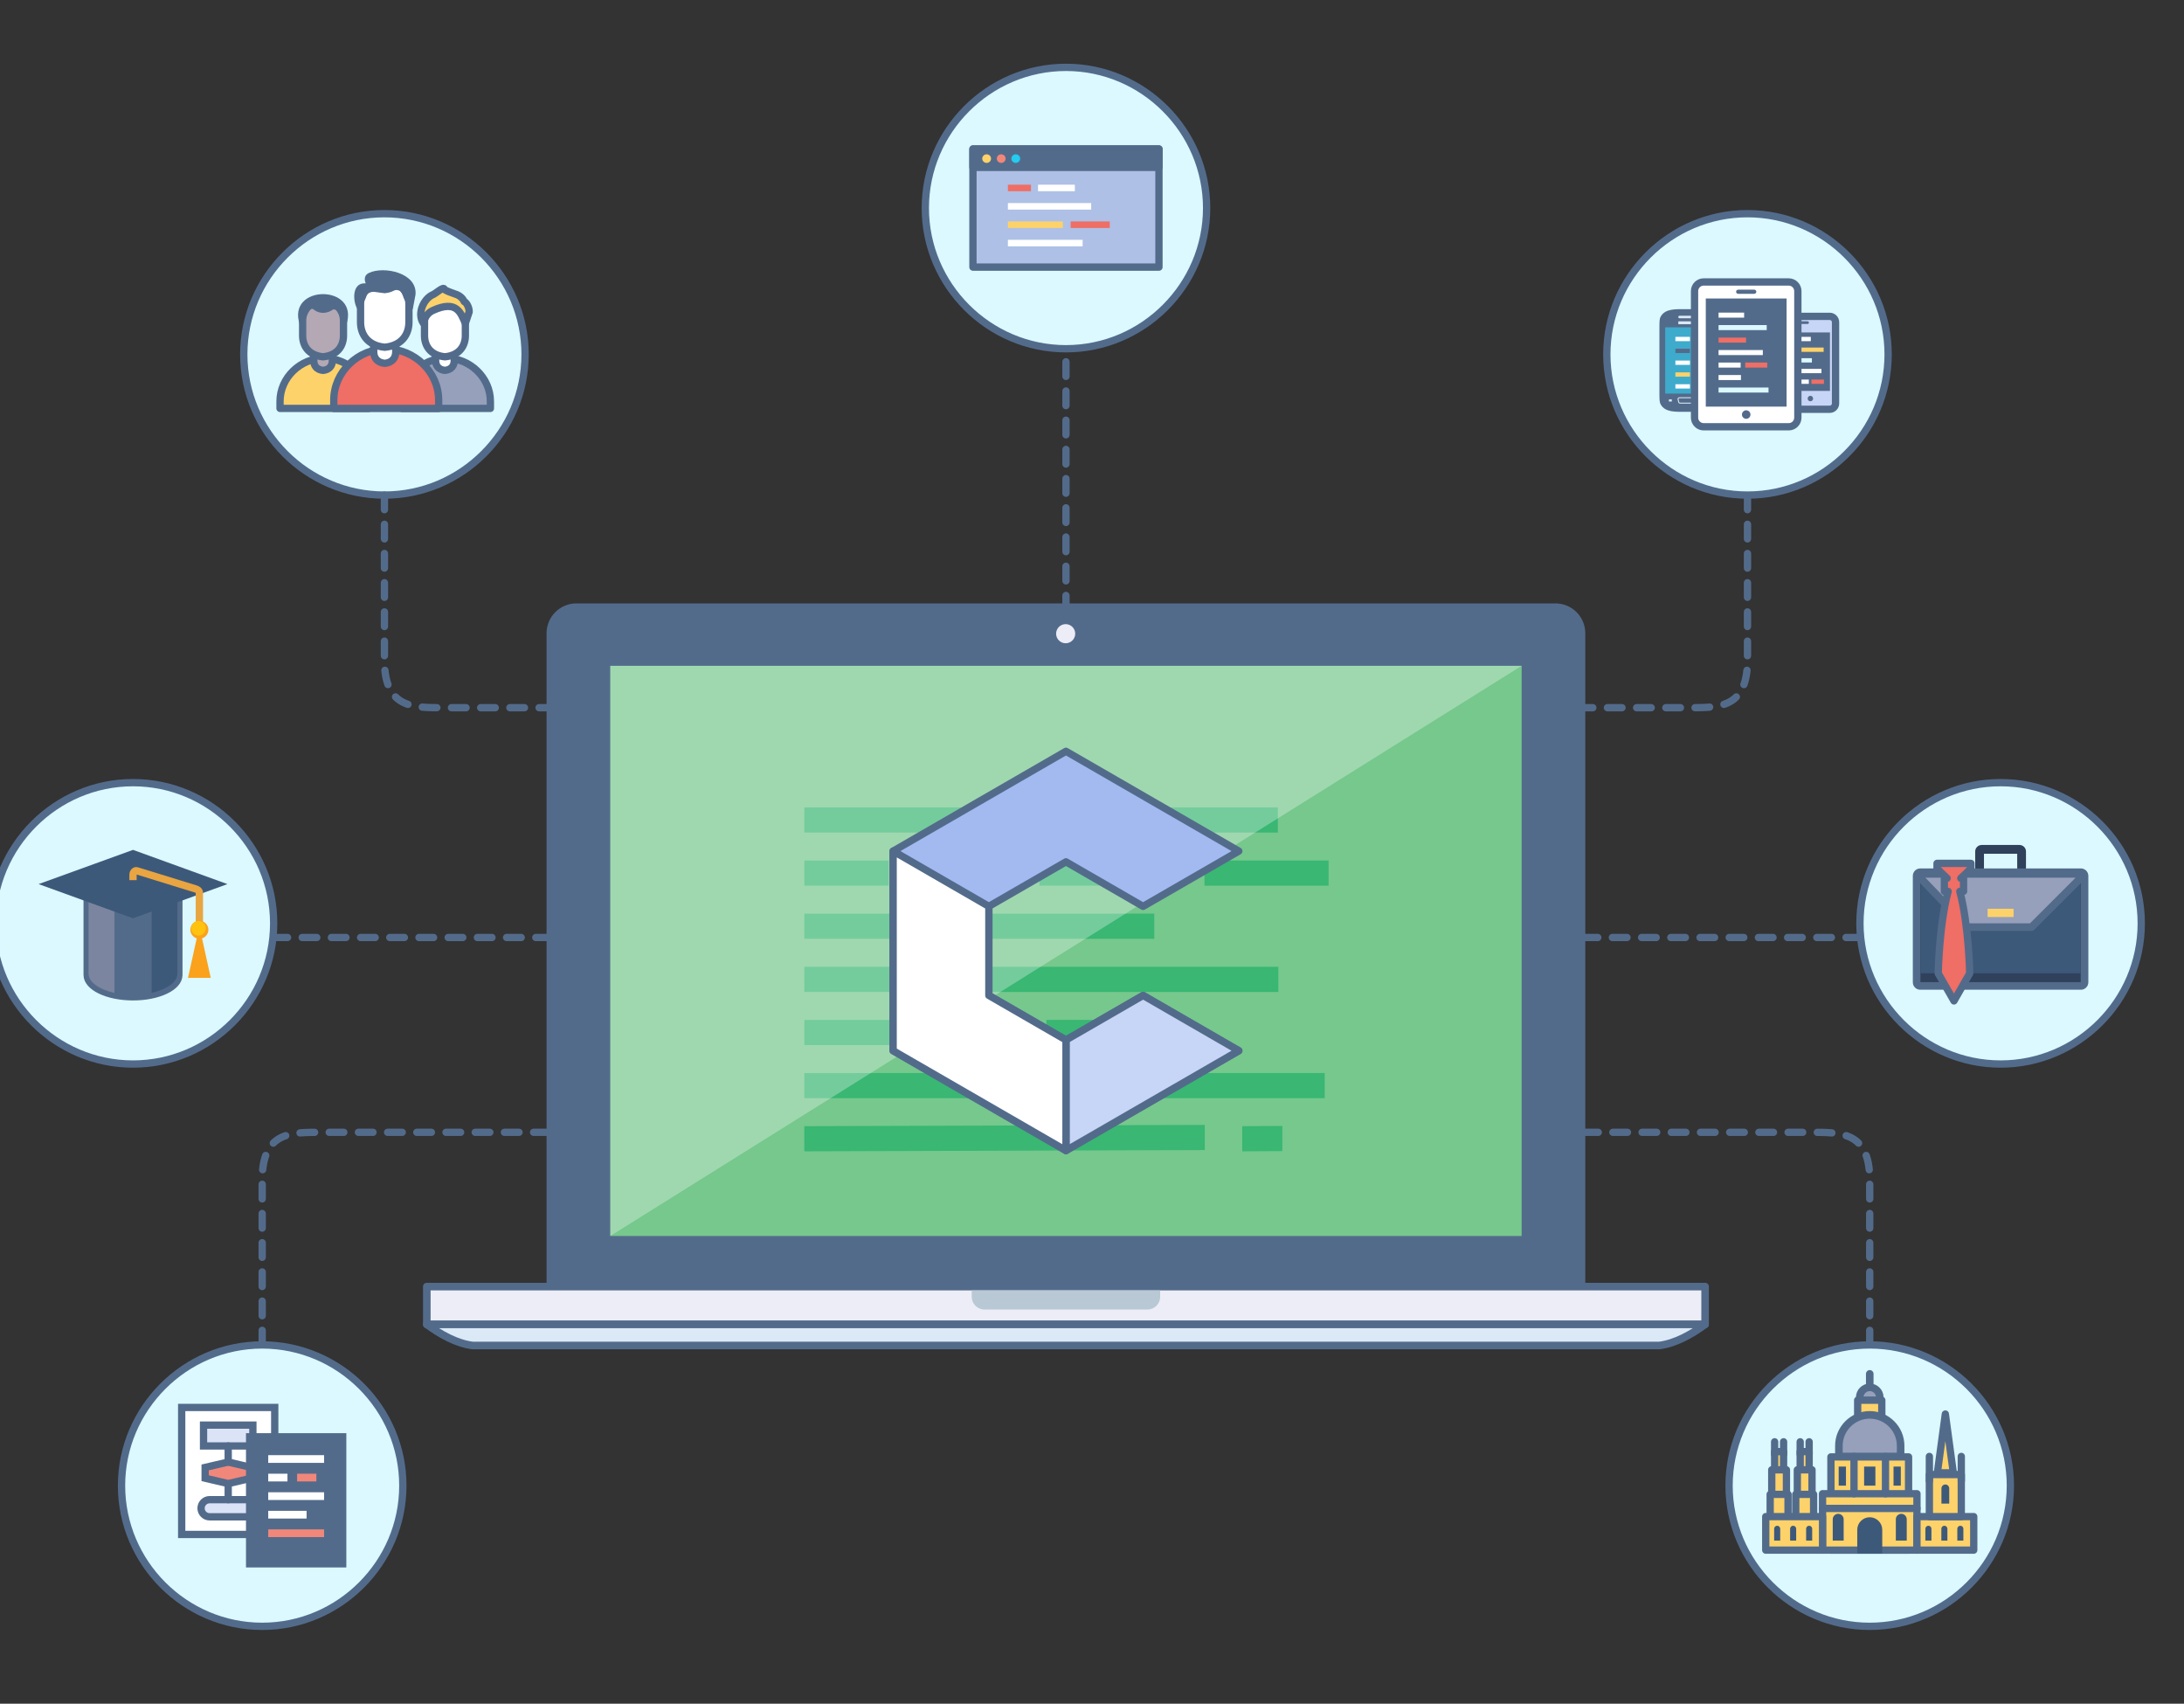 <?xml version="1.0" encoding="UTF-8" standalone="no"?>
<svg id="svg2" xmlns:rdf="http://www.w3.org/1999/02/22-rdf-syntax-ns#" xmlns="http://www.w3.org/2000/svg" xml:space="preserve" height="620" width="795" version="1.1" xmlns:cc="http://creativecommons.org/ns#" viewBox="0 0 795 620" xmlns:dc="http://purl.org/dc/elements/1.1/"><rect x="0" y="0" width="795" height="620" fill="#333333" stroke="none"/><defs id="defs6"><clipPath id="clipPath20" clipPathUnits="userSpaceOnUse"><path id="path22" d="m0 496h636v-496h-636v496z"/></clipPath><clipPath id="clipPath98" clipPathUnits="userSpaceOnUse"><path id="path100" d="m177.72 302.16h265.39v-165.99h-265.39v165.99z"/></clipPath></defs><g id="g10" transform="matrix(1.25,0,0,-1.25,0,620)"><g id="g12" transform="translate(310.42 318.39)"><path id="path14" stroke-linejoin="round" d="m0 0v76.084" stroke="#536b8b" stroke-linecap="round" stroke-miterlimit="22.926" stroke-dasharray="4.252, 4.252" stroke-width="2.126" fill="none"/></g><g id="g16"><g id="g18" clip-path="url(#clipPath20)"><g id="g24" transform="translate(111.95 351.87)"><path id="path26" d="m0 0c22.528 0 40.959 18.432 40.959 40.96s-18.431 40.96-40.959 40.96-40.96-18.432-40.96-40.96 18.432-40.96 40.96-40.96" fill-rule="evenodd" fill="#dbf9ff"/></g><g id="g28" transform="translate(111.95 351.87)"><path id="path30" stroke-linejoin="round" d="m0 0v0c22.528 0 40.959 18.432 40.959 40.96s-18.431 40.96-40.959 40.96-40.96-18.432-40.96-40.96 18.432-40.96 40.96-40.96z" stroke="#536b8b" stroke-linecap="round" stroke-miterlimit="22.926" stroke-width="2.126" fill="none"/></g><g id="g32" transform="translate(129.92 391.74)"><path id="path34" d="m0 0c-6.925 0-12.89-5.663-12.89-12.584v-2.056h25.78v2.056c0 6.921-5.966 12.584-12.89 12.584" fill-rule="evenodd" fill="#96a0bb"/></g><g id="g36" transform="translate(129.92 391.74)"><path id="path38" stroke-linejoin="round" d="m0 0c-6.925 0-12.89-5.663-12.89-12.584v-2.056h25.78v2.056c0 6.921-5.966 12.584-12.89 12.584z" stroke="#536b8b" stroke-linecap="round" stroke-miterlimit="22.926" stroke-width="2.126" fill="none"/></g><g id="g40" transform="translate(129.57 395.65)"><path id="path42" d="m0 0c-1.456 0-2.709-1.19-2.709-2.645v-2.025c0-1.347 0.78-2.627 2.709-2.808 1.929 0.181 2.709 1.461 2.709 2.808v2.025c0 1.455-1.253 2.645-2.709 2.645" fill-rule="evenodd" fill="#fff"/></g><g id="g44" transform="translate(129.57 395.65)"><path id="path46" stroke-linejoin="round" d="m0 0c-1.456 0-2.709-1.19-2.709-2.645v-2.025c0-1.347 0.78-2.627 2.709-2.808 1.929 0.181 2.709 1.461 2.709 2.808v2.025c0 1.455-1.253 2.645-2.709 2.645z" stroke="#536b8b" stroke-linecap="round" stroke-miterlimit="22.926" stroke-width="2.126" fill="none"/></g><g id="g48" transform="translate(129.57 408.55)"><path id="path50" d="m0 0c-3.196 0-5.948-2.614-5.948-5.808v-4.448c0-2.958 1.713-5.768 5.948-6.165 4.235 0.397 5.948 3.207 5.948 6.165v4.448c0 3.194-2.753 5.808-5.948 5.808" fill-rule="evenodd" fill="#fff"/></g><g id="g52" transform="translate(129.57 408.55)"><path id="path54" stroke-linejoin="round" d="m0 0c-3.196 0-5.948-2.614-5.948-5.808v-4.448c0-2.958 1.713-5.768 5.948-6.165 4.235 0.397 5.948 3.207 5.948 6.165v4.448c0 3.194-2.753 5.808-5.948 5.808z" stroke="#536b8b" stroke-linecap="round" stroke-miterlimit="22.926" stroke-width="2.126" fill="none"/></g><g id="g56" transform="translate(125.93 410.16)"><path id="path58" d="m0 0c-2.693-1.292-4.509-5.618-2.621-8.288 0.404 1.906 1.337 3.096 2.734 3.737 7.075 3.25 8.174-0.88 9.469-3.737l1.108 3.318c0.082 0.915-0.593 2.671-1.443 3.019 0 0-0.444 1.214-1.981 1.951-0.671 0.299-3.942 1.251-3.942 1.844-0.57 0.248-2.524-1.59-3.324-1.844" fill-rule="evenodd" fill="#fdd26a"/></g><g id="g60" transform="translate(125.93 410.16)"><path id="path62" stroke-linejoin="round" d="m0 0c-2.693-1.292-4.509-5.618-2.621-8.288 0.404 1.906 1.337 3.096 2.734 3.737 7.075 3.25 8.174-0.88 9.469-3.737l1.108 3.318c0.082 0.915-0.593 2.671-1.443 3.019 0 0-0.444 1.214-1.981 1.951-0.671 0.299-3.942 1.251-3.942 1.844-0.57 0.248-2.524-1.59-3.324-1.844z" stroke="#536b8b" stroke-linecap="round" stroke-miterlimit="22.926" stroke-width="2.126" fill="none"/></g><g id="g64" transform="translate(167.84 319.23)"><path id="path66" d="m0 0h285.14c4.158 0 7.561-3.407 7.561-7.562v-190.23h-300.27v190.23c0.008 4.16 3.411 7.562 7.57 7.562" fill-rule="evenodd" fill="#536b8b"/></g><g id="g68" transform="translate(167.84 319.23)"><path id="path70" stroke-linejoin="round" d="m0 0h285.14c4.158 0 7.561-3.407 7.561-7.562v-190.23h-300.27v190.23c0.008 4.16 3.411 7.562 7.57 7.562z" stroke="#536b8b" stroke-linecap="round" stroke-miterlimit="22.926" stroke-width="2.211" fill="none"/></g><path id="path72" d="m177.72 136.17h265.39v165.99h-265.39v-165.99z" fill-rule="evenodd" fill="#76c88d"/><g id="g74" transform="translate(310.33 308.73)"><path id="path76" d="m0 0c1.534 0 2.784 1.251 2.784 2.784 0 1.534-1.25 2.785-2.784 2.785s-2.785-1.251-2.785-2.785c0-1.533 1.251-2.784 2.785-2.784" fill-rule="evenodd" fill="#ecedf6"/></g><path id="path78" stroke-linejoin="round" d="m124.29 110.43h372.25v11.011h-372.25v-11.011z" fill-rule="evenodd" stroke="#536b8b" stroke-linecap="round" stroke-miterlimit="22.926" stroke-width="2.211" fill="#ecedf6"/><g id="g80" transform="translate(282.98 120.34)"><path id="path82" d="m0 0h54.864v-1.881c0-2.027-1.659-3.686-3.687-3.686h-47.49c-2.028 0-3.687 1.659-3.687 3.686v1.881z" fill-rule="evenodd" fill="#b8c8d4"/></g><g id="g84" transform="translate(137.63 104.29)"><path id="path86" d="m0 0h172.78 172.78c4.705 0.597 9.405 3.241 13.343 6.136h-186.12-186.12c3.935-2.895 8.636-5.539 13.34-6.136" fill-rule="evenodd" fill="#dbe9f6"/></g><g id="g88" transform="translate(137.63 104.29)"><path id="path90" stroke-linejoin="round" d="m0 0h172.78 172.78c4.705 0.597 9.405 3.241 13.343 6.136h-186.12-186.12c3.935-2.895 8.636-5.539 13.34-6.136z" stroke="#536b8b" stroke-linecap="round" stroke-miterlimit="22.926" stroke-width="2.211" fill="none"/></g><path id="path92" d="m234.23 183.61h151.53v-7.323h-151.53v7.323zm68.442 61.868h36.763v-7.323h-36.763v7.323zm48.088 0h36.137v-7.323h-36.137v7.323zm-116.53 0h24.549v-7.323h-24.549v7.323zm0-15.466h101.9v-7.323h-101.9v7.323zm70.477-30.935h26.84v-7.323h-26.84v7.323zm-70.477 0h61.697v-7.323h-61.697v7.323zm0 15.467h138.03v-7.322h-138.03v7.322zm0 46.401h137.89v-7.323h-137.89v7.323zm127.52-92.802 11.682 0.065v-7.323l-11.682-0.065v7.323zm-127.52 0 116.61 0.37v-7.324l-116.61-0.369v7.323z" fill-rule="evenodd" fill="#39b773"/><g id="g94"><g id="g102"><g id="g104" opacity="0.3" clip-path="url(#clipPath98)"><g id="g106" transform="translate(177.72 136.17)"><path id="path108" d="m0 0 265.39 165.99h-265.39v-165.99z" fill-rule="evenodd" fill="#fff"/></g></g></g></g><g id="g110" transform="translate(310.42 277.28)"><path id="path112" d="m0 0 25.167-14.529 25.166-14.53-27.871-16.091-11.231 6.485-11.231 6.483l-11.23-6.483-11.231-6.485v-12.968-12.968l11.231-6.484 11.23-6.484 11.231 6.484 11.231 6.484 27.871-16.091-25.166-14.529-25.167-14.53-25.166 14.53-25.166 14.529v29.059 29.059l25.166 14.53 25.166 14.529z" fill-rule="evenodd" fill="#a2baf0"/></g><g id="g114" transform="translate(310.42 277.28)"><path id="path116" stroke-linejoin="round" d="m0 0 25.167-14.529 25.166-14.53-27.871-16.091-11.231 6.485-11.231 6.483l-11.23-6.483-11.231-6.485v-12.968-12.968l11.231-6.484 11.23-6.484 11.231 6.484 11.231 6.484 27.871-16.091-25.166-14.529-25.167-14.53-25.166 14.53-25.166 14.529v29.059 29.059l25.166 14.53 25.166 14.529z" stroke="#536b8b" stroke-linecap="round" stroke-miterlimit="22.926" stroke-width="2.126" fill="none"/></g><g id="g118" transform="translate(310.42 193.23)"><path id="path120" d="m0 0 11.23 6.483 11.232 6.485 27.87-16.091-25.166-14.529-25.166-14.53v32.182z" fill-rule="evenodd" fill="#c7d5f6"/></g><g id="g122" transform="translate(310.42 193.23)"><path id="path124" stroke-linejoin="round" d="m0 0 11.23 6.483 11.232 6.485 27.87-16.091-25.166-14.529-25.166-14.53v32.182z" stroke="#536b8b" stroke-linecap="round" stroke-miterlimit="22.926" stroke-width="2.126" fill="none"/></g><g id="g126" transform="translate(310.42 161.05)"><path id="path128" d="m0 0-25.166 14.53-25.166 14.53v29.058 29.06l27.871-16.092v-12.968-12.968l11.231-6.484 11.23-6.483v-32.183z" fill-rule="evenodd" fill="#fff"/></g><g id="g130" transform="translate(310.42 161.05)"><path id="path132" stroke-linejoin="round" d="m0 0-25.166 14.53-25.166 14.53v29.058 29.06l27.871-16.092v-12.968-12.968l11.231-6.484 11.23-6.483v-32.183z" stroke="#536b8b" stroke-linecap="round" stroke-miterlimit="22.926" stroke-width="2.126" fill="none"/></g><g id="g134" transform="translate(76.351 104.45)"><path id="path136" stroke-linejoin="round" d="m0 0v48.486c0.184 13.572 8.293 13.417 17.217 13.417h66.715" stroke="#536b8b" stroke-linecap="round" stroke-miterlimit="22.926" stroke-dasharray="4.252, 4.252" stroke-width="2.126" fill="none"/></g><g id="g138" transform="translate(508.88 351.87)"><path id="path140" stroke-linejoin="round" d="m0 0v-48.486c-0.184-13.571-8.294-13.416-17.218-13.416h-31.115" stroke="#536b8b" stroke-linecap="round" stroke-miterlimit="22.926" stroke-dasharray="4.252, 4.252" stroke-width="2.126" fill="none"/></g><g id="g142" transform="translate(461.04 223.07)"><path id="path144" stroke-linejoin="round" d="m0 0h80.797" stroke="#536b8b" stroke-linecap="round" stroke-miterlimit="22.926" stroke-dasharray="4.252, 4.252" stroke-width="2.126" fill="none"/></g><g id="g146" transform="translate(544.48 104.45)"><path id="path148" stroke-linejoin="round" d="m0 0v48.486c-0.184 13.572-8.294 13.417-17.218 13.417h-66.715" stroke="#536b8b" stroke-linecap="round" stroke-miterlimit="22.926" stroke-dasharray="4.252, 4.252" stroke-width="2.126" fill="none"/></g><g id="g150" transform="translate(310.42 394.47)"><path id="path152" d="m0 0c-22.528 0-40.959 18.432-40.959 40.96s18.431 40.96 40.959 40.96 40.96-18.432 40.96-40.96-18.432-40.96-40.96-40.96" fill-rule="evenodd" fill="#dbf9ff"/></g><g id="g154" transform="translate(310.42 394.47)"><path id="path156" stroke-linejoin="round" d="m0 0v0c-22.528 0-40.959 18.432-40.959 40.96s18.431 40.96 40.959 40.96 40.96-18.432 40.96-40.96-18.432-40.96-40.96-40.96z" stroke="#536b8b" stroke-linecap="round" stroke-miterlimit="22.926" stroke-width="2.126" fill="none"/></g><g id="g158" transform="translate(508.88 351.87)"><path id="path160" d="m0 0c-22.528 0-40.959 18.432-40.959 40.96s18.431 40.96 40.959 40.96 40.959-18.432 40.959-40.96-18.431-40.96-40.959-40.96" fill-rule="evenodd" fill="#dbf9ff"/></g><g id="g162" transform="translate(508.88 351.87)"><path id="path164" stroke-linejoin="round" d="m0 0v0c-22.528 0-40.959 18.432-40.959 40.96s18.431 40.96 40.959 40.96 40.959-18.432 40.959-40.96-18.431-40.96-40.959-40.96z" stroke="#536b8b" stroke-linecap="round" stroke-miterlimit="22.926" stroke-width="2.126" fill="none"/></g><g id="g166" transform="translate(582.59 186.23)"><path id="path168" d="m0 0c-22.528 0-40.959 18.432-40.959 40.96 0 22.527 18.431 40.959 40.959 40.959s40.96-18.432 40.96-40.959c0-22.528-18.432-40.96-40.96-40.96" fill-rule="evenodd" fill="#dbf9ff"/></g><g id="g170" transform="translate(582.59 186.23)"><path id="path172" stroke-linejoin="round" d="m0 0v0c-22.528 0-40.959 18.432-40.959 40.96 0 22.527 18.431 40.959 40.959 40.959s40.96-18.432 40.96-40.959c0-22.528-18.432-40.96-40.96-40.96z" stroke="#536b8b" stroke-linecap="round" stroke-miterlimit="22.926" stroke-width="2.126" fill="none"/></g><g id="g174" transform="translate(111.95 351.87)"><path id="path176" stroke-linejoin="round" d="m0 0v-48.486c0.184-13.571 8.293-13.416 17.218-13.416h31.115" stroke="#536b8b" stroke-linecap="round" stroke-miterlimit="22.926" stroke-dasharray="4.252, 4.252" stroke-width="2.126" fill="none"/></g><g id="g178" transform="translate(160.28 223.07)"><path id="path180" stroke-linejoin="round" d="m0 0h-80.797" stroke="#536b8b" stroke-linecap="round" stroke-miterlimit="22.926" stroke-dasharray="4.252, 4.252" stroke-width="2.126" fill="none"/></g><g id="g182" transform="translate(38.734 186.23)"><path id="path184" d="m0 0c22.528 0 40.959 18.432 40.959 40.96 0 22.527-18.431 40.959-40.959 40.959s-40.96-18.432-40.96-40.959c0-22.528 18.432-40.96 40.96-40.96" fill-rule="evenodd" fill="#dbf9ff"/></g><g id="g186" transform="translate(38.734 186.23)"><path id="path188" stroke-linejoin="round" d="m0 0v0c22.528 0 40.959 18.432 40.959 40.96 0 22.527-18.431 40.959-40.959 40.959s-40.96-18.432-40.96-40.959c0-22.528 18.432-40.96 40.96-40.96z" stroke="#536b8b" stroke-linecap="round" stroke-miterlimit="22.926" stroke-width="2.126" fill="none"/></g><g id="g190" transform="translate(76.351 22.532)"><path id="path192" d="m0 0c22.528 0 40.959 18.432 40.959 40.96 0 22.527-18.431 40.959-40.959 40.959s-40.96-18.432-40.96-40.959c0-22.528 18.432-40.96 40.96-40.96" fill-rule="evenodd" fill="#dbf9ff"/></g><g id="g194" transform="translate(76.351 22.532)"><path id="path196" stroke-linejoin="round" d="m0 0v0c22.528 0 40.959 18.432 40.959 40.96 0 22.527-18.431 40.959-40.959 40.959s-40.96-18.432-40.96-40.959c0-22.528 18.432-40.96 40.96-40.96z" stroke="#536b8b" stroke-linecap="round" stroke-miterlimit="22.926" stroke-width="2.126" fill="none"/></g><g id="g198" transform="translate(544.48 22.532)"><path id="path200" d="m0 0c22.528 0 40.959 18.432 40.959 40.96 0 22.527-18.431 40.959-40.959 40.959s-40.959-18.432-40.959-40.959c0-22.528 18.431-40.96 40.959-40.96" fill-rule="evenodd" fill="#dbf9ff"/></g><g id="g202" transform="translate(544.48 22.532)"><path id="path204" stroke-linejoin="round" d="m0 0v0c22.528 0 40.959 18.432 40.959 40.96 0 22.527-18.431 40.959-40.959 40.959s-40.959-18.432-40.959-40.959c0-22.528 18.431-40.96 40.959-40.96z" stroke="#536b8b" stroke-linecap="round" stroke-miterlimit="22.926" stroke-width="2.126" fill="none"/></g><path id="path206" stroke-linejoin="round" d="m283.33 418.24h54.168v34.392h-54.168v-34.392z" fill-rule="evenodd" stroke="#536b8b" stroke-linecap="round" stroke-miterlimit="22.926" stroke-width="2.126" fill="#aec0e5"/><path id="path208" stroke-linejoin="round" d="m283.33 447.27h54.168v5.358h-54.168v-5.358z" fill-rule="evenodd" stroke="#536b8b" stroke-linecap="round" stroke-miterlimit="22.926" stroke-width="2.126" fill="#536b8b"/><g id="g210" transform="translate(287.32 448.57)"><path id="path212" d="m0 0c0.707 0 1.283 0.563 1.283 1.254 0 0.689-0.576 1.253-1.283 1.253s-1.283-0.564-1.283-1.253c0-0.691 0.576-1.254 1.283-1.254" fill-rule="evenodd" fill="#fdd26a"/></g><g id="g214" transform="translate(291.56 448.57)"><path id="path216" d="m0 0c0.707 0 1.283 0.563 1.283 1.254 0 0.689-0.576 1.253-1.283 1.253s-1.283-0.564-1.283-1.253c0-0.691 0.576-1.254 1.283-1.254" fill-rule="evenodd" fill="#f1877a"/></g><g id="g218" transform="translate(295.8 448.57)"><path id="path220" d="m0 0c0.707 0 1.283 0.563 1.283 1.254 0 0.689-0.576 1.253-1.283 1.253s-1.283-0.564-1.283-1.253c0-0.691 0.576-1.254 1.283-1.254" fill-rule="evenodd" fill="#23ccf0"/></g><path id="path222" d="m311.79 431.53h11.385v-1.9h-11.385v1.9z" fill-rule="evenodd" fill="#ef6e65"/><path id="path224" d="m293.51 431.53h16.004v-1.9h-16.004v1.9z" fill-rule="evenodd" fill="#fdd26a"/><path id="path226" d="m293.51 426.18h21.764v-1.899h-21.764v1.899z" fill-rule="evenodd" fill="#fff"/><path id="path228" d="m302.28 442.23h10.728v-1.9h-10.728v1.9z" fill-rule="evenodd" fill="#fff"/><path id="path230" d="m293.51 442.23h6.715v-1.9h-6.715v1.9z" fill-rule="evenodd" fill="#ef6e65"/><path id="path232" d="m293.51 436.88h24.256v-1.899h-24.256v1.899z" fill-rule="evenodd" fill="#fff"/><g id="g234" transform="translate(25.382 241.98)"><path id="path236" d="m0 0h26.705v-29.811c0-3.515-5.979-6.365-13.352-6.365-7.374 0-13.353 2.85-13.353 6.365v29.811z" fill-rule="evenodd" fill="#536b8b"/></g><g id="g238" transform="translate(25.382 241.98)"><path id="path240" stroke-linejoin="round" d="m0 0h26.705v-29.811c0-3.515-5.979-6.365-13.352-6.365-7.374 0-13.353 2.85-13.353 6.365v29.811z" stroke="#536b8b" stroke-linecap="round" stroke-miterlimit="22.926" stroke-width="2.126" fill="none"/></g><g id="g242" transform="translate(44.151 241.45)"><path id="path244" d="m0 0h7.524v-28.892c0-2.484-3.083-4.627-7.524-5.604v34.496z" fill-rule="evenodd" fill="#3d597a"/></g><g id="g246" transform="translate(25.794 241.45)"><path id="path248" d="m0 0h7.524v-34.496c-4.441 0.977-7.524 3.12-7.524 5.604v28.892z" fill-rule="evenodd" fill="#7b859f"/></g><g id="g250" transform="translate(38.734 248.58)"><path id="path252" d="m0 0 27.499-9.964-27.499-9.965-27.499 9.965 27.499 9.964z" fill-rule="evenodd" fill="#3d597a"/></g><g id="g254" transform="translate(58.06 226.34)"><path id="path256" d="m0 0v9.761c0 0.614-0.531 0.936-1.117 1.117l-17.092 5.274c-0.587 0.182-1.117-0.503-1.117-1.117v-1.599" stroke="#e8a541" stroke-miterlimit="22.926" stroke-width="2.126" fill="none"/></g><g id="g258" transform="translate(58.06 226.34)"><path id="path260" d="m0 0 1.656-7.518 1.655-7.516h-3.311-3.311l1.655 7.516 1.656 7.518z" fill-rule="evenodd" fill="#faa21b"/></g><g id="g262" transform="translate(58.061 222.7)"><path id="path264" d="m0 0c1.445 0 2.624 1.179 2.624 2.624s-1.179 2.624-2.624 2.624-2.624-1.179-2.624-2.624 1.179-2.624 2.624-2.624" fill-rule="evenodd" fill="#faa21b"/></g><g id="g266" transform="translate(57.798 223.63)"><path id="path268" d="m0 0c1.171 0 2.126 0.955 2.126 2.126s-0.955 2.126-2.126 2.126-2.126-0.955-2.126-2.126 0.955-2.126 2.126-2.126" fill-rule="evenodd" fill="#ffc20e"/></g><g id="g270" transform="translate(544.49 92.112)"><path id="path272" d="m0 0c1.604 0 2.917-1.312 2.917-2.918v-1.013h-5.835v1.013c0 1.606 1.313 2.918 2.918 2.918" fill-rule="evenodd" fill="#96a0bb"/></g><g id="g274" transform="translate(544.49 92.112)"><path id="path276" stroke-linejoin="round" d="m0 0v0c1.604 0 2.917-1.312 2.917-2.918v-1.013h-5.835v1.013c0 1.606 1.313 2.918 2.918 2.918z" stroke="#536b8b" stroke-linecap="round" stroke-miterlimit="22.926" stroke-width="2.211" fill="none"/></g><path id="path278" stroke-linejoin="round" d="m540.97 79.932h7.026v8.431h-7.026v-8.431z" fill-rule="evenodd" stroke="#536b8b" stroke-linecap="round" stroke-miterlimit="22.926" stroke-width="2.126" fill="#fdd26a"/><path id="path280" stroke-linejoin="round" d="m533.18 44.717h22.613v27.135h-22.613v-27.135z" fill-rule="evenodd" stroke="#536b8b" stroke-linecap="round" stroke-miterlimit="22.926" stroke-width="2.126" fill="#fdd26a"/><g id="g282" transform="translate(544.49 84.095)"><path id="path284" d="m0 0c4.943 0 8.987-4.044 8.987-8.987v-3.122h-17.974v3.122c0 4.943 4.044 8.987 8.987 8.987" fill-rule="evenodd" fill="#96a0bb"/></g><g id="g286" transform="translate(544.49 84.095)"><path id="path288" stroke-linejoin="round" d="m0 0v0c4.943 0 8.987-4.044 8.987-8.987v-3.122h-17.974v3.122c0 4.943 4.044 8.987 8.987 8.987z" stroke="#536b8b" stroke-linecap="round" stroke-miterlimit="22.926" stroke-width="2.211" fill="none"/></g><path id="path290" stroke-linejoin="round" d="m524.23 59.787h2.606v13.612h-2.606v-13.612z" fill-rule="evenodd" stroke="#536b8b" stroke-linecap="round" stroke-miterlimit="22.926" stroke-width="2.126" fill="#fdd26a"/><g id="g292" transform="translate(544.49 92.45)"><path id="path294" stroke-linejoin="round" d="m0 0v3.582" stroke="#536b8b" stroke-linecap="round" stroke-miterlimit="22.926" stroke-width="2.211" fill="none"/></g><path id="path296" stroke-linejoin="round" d="m530.74 44.717h27.496v16.424h-27.496v-16.424z" fill-rule="evenodd" stroke="#536b8b" stroke-linecap="round" stroke-miterlimit="22.926" stroke-width="2.126" fill="#fdd26a"/><path id="path298" stroke-linejoin="round" d="m523.4 45.762h4.276v22.337h-4.276v-22.337z" fill-rule="evenodd" stroke="#536b8b" stroke-linecap="round" stroke-miterlimit="22.926" stroke-width="2.126" fill="#fdd26a"/><path id="path300" stroke-linejoin="round" d="m522.94 45.762h5.2v15.189h-5.2v-15.189z" fill-rule="evenodd" stroke="#536b8b" stroke-linecap="round" stroke-miterlimit="22.926" stroke-width="2.126" fill="#fdd26a"/><path id="path302" stroke-linejoin="round" d="m516.79 59.787h2.606v13.612h-2.606v-13.612z" fill-rule="evenodd" stroke="#536b8b" stroke-linecap="round" stroke-miterlimit="22.926" stroke-width="2.126" fill="#fdd26a"/><path id="path304" stroke-linejoin="round" d="m515.95 45.762h4.276v22.337h-4.276v-22.337z" fill-rule="evenodd" stroke="#536b8b" stroke-linecap="round" stroke-miterlimit="22.926" stroke-width="2.126" fill="#fdd26a"/><path id="path306" stroke-linejoin="round" d="m515.49 45.762h5.2v15.189h-5.2v-15.189z" fill-rule="evenodd" stroke="#536b8b" stroke-linecap="round" stroke-miterlimit="22.926" stroke-width="2.126" fill="#fdd26a"/><path id="path308" stroke-linejoin="round" d="m514.2 44.717h16.542v9.76h-16.542v-9.76z" fill-rule="evenodd" stroke="#536b8b" stroke-linecap="round" stroke-miterlimit="22.926" stroke-width="2.126" fill="#fdd26a"/><g id="g310" transform="translate(530.74 56.856)"><path id="path312" stroke-linejoin="round" d="m0 0h27.496" stroke="#536b8b" stroke-linecap="round" stroke-miterlimit="22.926" stroke-width="2.126" fill="none"/></g><g id="g314" transform="translate(539.9 71.985)"><path id="path316" stroke-linejoin="round" d="m0 0v-10.845" stroke="#536b8b" stroke-linecap="round" stroke-miterlimit="22.926" stroke-width="2.126" fill="none"/></g><g id="g318" transform="translate(549.07 71.985)"><path id="path320" stroke-linejoin="round" d="m0 0v-10.845" stroke="#536b8b" stroke-linecap="round" stroke-miterlimit="22.926" stroke-width="2.126" fill="none"/></g><g id="g322" transform="translate(524.23 72.685)"><path id="path324" stroke-linejoin="round" d="m0 0v3.57m2.606-3.57v3.57" stroke="#536b8b" stroke-linecap="round" stroke-miterlimit="22.926" stroke-width="2.126" fill="none"/></g><g id="g326" transform="translate(516.79 72.685)"><path id="path328" stroke-linejoin="round" d="m0 0v3.57m2.606-3.57v3.57" stroke="#536b8b" stroke-linecap="round" stroke-miterlimit="22.926" stroke-width="2.126" fill="none"/></g><path id="path330" stroke-linejoin="round" d="m558.23 44.717h16.542v9.76h-16.542v-9.76z" fill-rule="evenodd" stroke="#536b8b" stroke-linecap="round" stroke-miterlimit="22.926" stroke-width="2.126" fill="#fdd26a"/><path id="path332" stroke-linejoin="round" d="m561.85 54.476h9.295v12.245h-9.295v-12.245z" fill-rule="evenodd" stroke="#536b8b" stroke-linecap="round" stroke-miterlimit="22.926" stroke-width="2.126" fill="#fdd26a"/><g id="g334" transform="translate(566.5 67.218)"><path id="path336" d="m0 0h-2.324l2.324 17.121 2.323-17.121h-2.323z" fill-rule="evenodd" fill="#fdd26a"/></g><g id="g338" transform="translate(566.5 67.218)"><path id="path340" stroke-linejoin="round" d="m0 0h-2.324l2.324 17.121 2.323-17.121h-2.323z" stroke="#536b8b" stroke-linecap="round" stroke-miterlimit="22.926" stroke-width="2.126" fill="none"/></g><g id="g342" transform="translate(561.85 64.888)"><path id="path344" stroke-linejoin="round" d="m0 0v7.109" stroke="#536b8b" stroke-linecap="round" stroke-miterlimit="22.926" stroke-width="2.126" fill="none"/></g><g id="g346" transform="translate(571.15 64.888)"><path id="path348" stroke-linejoin="round" d="m0 0v7.109" stroke="#536b8b" stroke-linecap="round" stroke-miterlimit="22.926" stroke-width="2.126" fill="none"/></g><g id="g350" transform="translate(544.49 54.287)"><path id="path352" d="m0 0c-2.001 0-3.638-1.637-3.638-3.638v-6.932h7.276v6.932c0 2-1.638 3.638-3.638 3.638" fill-rule="evenodd" fill="#3d597a"/></g><g id="g354" transform="translate(535.3 55.287)"><path id="path356" d="m0 0c-0.875 0-1.591-0.716-1.591-1.592v-6.196h3.182v6.196c0 0.876-0.716 1.592-1.591 1.592" fill-rule="evenodd" fill="#3d597a"/></g><g id="g358" transform="translate(553.67 55.287)"><path id="path360" d="m0 0c-0.875 0-1.591-0.716-1.591-1.592v-6.196h3.182v6.196c0 0.876-0.716 1.592-1.591 1.592" fill-rule="evenodd" fill="#3d597a"/></g><g id="g362" transform="translate(526.84 51.818)"><path id="path364" d="m0 0c-0.485 0-0.882-0.397-0.882-0.883v-3.436h1.765v3.436c0 0.486-0.397 0.883-0.883 0.883" fill-rule="evenodd" fill="#3d597a"/></g><g id="g366" transform="translate(522.18 51.818)"><path id="path368" d="m0 0c-0.485 0-0.882-0.397-0.882-0.883v-3.436h1.765v3.436c0 0.486-0.397 0.883-0.883 0.883" fill-rule="evenodd" fill="#3d597a"/></g><g id="g370" transform="translate(517.53 51.818)"><path id="path372" d="m0 0c-0.485 0-0.882-0.397-0.882-0.883v-3.436h1.765v3.436c0 0.486-0.398 0.883-0.883 0.883" fill-rule="evenodd" fill="#3d597a"/></g><path id="path374" d="m546.13 69.039h-3.285v-5.547h3.285v5.547z" fill-rule="evenodd" fill="#3d597a"/><path id="path376" d="m535.44 63.492h2.117v5.547h-2.117v-5.547z" fill-rule="evenodd" fill="#3d597a"/><path id="path378" d="m553.53 69.039h-2.117v-5.547h2.117v5.547z" fill-rule="evenodd" fill="#3d597a"/><g id="g380" transform="translate(561.57 51.818)"><path id="path382" d="m0 0c-0.485 0-0.882-0.397-0.882-0.883v-3.436h1.764v3.436c0 0.486-0.397 0.883-0.882 0.883" fill-rule="evenodd" fill="#3d597a"/></g><g id="g384" transform="translate(566.22 51.818)"><path id="path386" d="m0 0c-0.485 0-0.882-0.397-0.882-0.883v-3.436h1.764v3.436c0 0.486-0.397 0.883-0.882 0.883" fill-rule="evenodd" fill="#3d597a"/></g><g id="g388" transform="translate(570.87 51.818)"><path id="path390" d="m0 0c-0.485 0-0.882-0.397-0.882-0.883v-3.436h1.764v3.436c0 0.486-0.397 0.883-0.882 0.883" fill-rule="evenodd" fill="#3d597a"/></g><g id="g392" transform="translate(566.5 63.825)"><path id="path394" d="m0 0c-0.625 0-1.136-0.511-1.136-1.135v-4.422h2.271v4.422c0 0.624-0.511 1.135-1.135 1.135" fill-rule="evenodd" fill="#3d597a"/></g><path id="path396" d="m52.908 49.281h27.096v36.969h-27.096v-36.969z" fill-rule="evenodd" stroke="#536b8b" stroke-linecap="square" stroke-miterlimit="22.926" stroke-width="2.126" fill="#fff"/><path id="path398" d="m59.272 75.04h14.367v6.078h-14.367v-6.078z" fill-rule="evenodd" stroke="#536b8b" stroke-linecap="round" stroke-miterlimit="22.926" stroke-width="2.126" fill="#dbe3f6"/><g id="g400" transform="translate(66.456 70.361)"><path id="path402" d="m0 0 3.358-0.783 3.358-0.785v-1.57-1.569l-3.358-0.784-3.358-0.784-3.358 0.784-3.357 0.784v1.569 1.57l3.357 0.785 3.358 0.783z" fill-rule="evenodd" fill="#f1877a"/></g><g id="g404" transform="translate(66.456 70.361)"><path id="path406" d="m0 0 3.358-0.783 3.358-0.785v-1.57-1.569l-3.358-0.784-3.358-0.784-3.358 0.784-3.357 0.784v1.569 1.57l3.357 0.785 3.358 0.783z" stroke="#536b8b" stroke-linecap="round" stroke-miterlimit="22.926" stroke-width="2.126" fill="none"/></g><g id="g408" transform="translate(61.047 59.409)"><path id="path410" d="m0 0h10.817c1.374 0 2.498-1.124 2.498-2.499 0-1.373-1.124-2.498-2.498-2.498h-10.817c-1.374 0-2.498 1.125-2.498 2.498 0 1.375 1.124 2.499 2.498 2.499" fill-rule="evenodd" fill="#dbe3f6"/></g><g id="g412" transform="translate(61.047 59.409)"><path id="path414" d="m0 0h10.817c1.374 0 2.498-1.124 2.498-2.499 0-1.373-1.124-2.498-2.498-2.498h-10.817c-1.374 0-2.498 1.125-2.498 2.498 0 1.375 1.124 2.499 2.498 2.499z" stroke="#536b8b" stroke-linecap="round" stroke-miterlimit="22.926" stroke-width="2.126" fill="none"/></g><g id="g416" transform="translate(66.456 75.039)"><path id="path418" d="m0 0v-4.678" stroke="#536b8b" stroke-linecap="round" stroke-miterlimit="22.926" stroke-width="2.126" fill="none"/></g><g id="g420" transform="translate(66.456 63.751)"><path id="path422" d="m0 0v-4.342" stroke="#536b8b" stroke-linecap="round" stroke-miterlimit="22.926" stroke-width="2.126" fill="none"/></g><path id="path424" d="m72.697 40.735h27.096v36.968h-27.096v-36.968z" fill-rule="evenodd" stroke="#536b8b" stroke-linecap="square" stroke-miterlimit="22.926" stroke-width="2.126" fill="#536b8b"/><path id="path426" d="m78.112 70.117h16.267v2.245h-16.267v-2.245z" fill-rule="evenodd" fill="#fff"/><path id="path428" d="m78.112 64.716h5.6v2.244h-5.6v-2.244z" fill-rule="evenodd" fill="#fff"/><path id="path430" d="m86.525 64.716h5.6v2.244h-5.6v-2.244z" fill-rule="evenodd" fill="#f1877a"/><path id="path432" d="m78.112 59.313h16.267v2.245h-16.267v-2.245z" fill-rule="evenodd" fill="#fff"/><path id="path434" d="m78.112 53.912h11.167v2.245h-11.167v-2.245z" fill-rule="evenodd" fill="#fff"/><path id="path436" d="m78.112 48.511h16.267v2.244h-16.267v-2.244z" fill-rule="evenodd" fill="#f1877a"/><g id="g438" transform="translate(94.435 391.74)"><path id="path440" d="m0 0c-6.924 0-12.89-5.663-12.89-12.584v-2.056h25.78v2.056c0 6.921-5.966 12.584-12.89 12.584" fill-rule="evenodd" fill="#fdd26a"/></g><g id="g442" transform="translate(94.435 391.74)"><path id="path444" stroke-linejoin="round" d="m0 0c-6.924 0-12.89-5.663-12.89-12.584v-2.056h25.78v2.056c0 6.921-5.966 12.584-12.89 12.584z" stroke="#536b8b" stroke-linecap="round" stroke-miterlimit="22.926" stroke-width="2.126" fill="none"/></g><g id="g446" transform="translate(94.078 395.65)"><path id="path448" d="m0 0c-1.456 0-2.709-1.19-2.709-2.645v-2.025c0-1.347 0.78-2.627 2.709-2.808 1.929 0.181 2.709 1.461 2.709 2.808v2.025c0 1.455-1.253 2.645-2.709 2.645" fill-rule="evenodd" fill="#b3a8b3"/></g><g id="g450" transform="translate(94.078 395.65)"><path id="path452" stroke-linejoin="round" d="m0 0c-1.456 0-2.709-1.19-2.709-2.645v-2.025c0-1.347 0.78-2.627 2.709-2.808 1.929 0.181 2.709 1.461 2.709 2.808v2.025c0 1.455-1.253 2.645-2.709 2.645z" stroke="#536b8b" stroke-linecap="round" stroke-miterlimit="22.926" stroke-width="2.126" fill="none"/></g><g id="g454" transform="translate(94.078 408.55)"><path id="path456" d="m0 0c-3.196 0-5.948-2.614-5.948-5.808v-4.448c0-2.958 1.713-5.768 5.948-6.165 4.235 0.397 5.948 3.207 5.948 6.165v4.448c0 3.194-2.753 5.808-5.948 5.808" fill-rule="evenodd" fill="#b3a8b3"/></g><g id="g458" transform="translate(94.078 408.55)"><path id="path460" stroke-linejoin="round" d="m0 0c-3.196 0-5.948-2.614-5.948-5.808v-4.448c0-2.958 1.713-5.768 5.948-6.165 4.235 0.397 5.948 3.207 5.948 6.165v4.448c0 3.194-2.753 5.808-5.948 5.808z" stroke="#536b8b" stroke-linecap="round" stroke-miterlimit="22.926" stroke-width="2.126" fill="none"/></g><g id="g462" transform="translate(87.293 401.51)"><path id="path464" d="m0 0h0.868c0.02 1.022 0.825 1.812 1.179 2.793 0.098 0.27 0.538 1.438 1.128 1.709 0.965 0.443 0.914-0.843 3.356-1.101 0.089 0.01 0.173 0.021 0.254 0.033 0.081-0.012 0.166-0.023 0.254-0.033 2.442 0.258 2.391 1.362 3.357 0.918 0.59-0.27 1.03-1.256 1.127-1.526 0.354-0.981 1.16-1.771 1.18-2.793h0.867c3.986 11.816-17.555 11.816-13.57 0" fill-rule="evenodd" fill="#536b8b"/></g><g id="g466" transform="translate(112.47 394.44)"><path id="path468" d="m0 0c-8.203-0.001-15.27-6.71-15.27-14.909v-2.435h30.541v2.435c0 8.199-7.068 14.908-15.271 14.909" fill-rule="evenodd" fill="#ef6e65"/></g><g id="g470" transform="translate(112.47 394.44)"><path id="path472" stroke-linejoin="round" d="m0 0c-8.203-0.001-15.27-6.71-15.27-14.909v-2.435h30.541v2.435c0 8.199-7.068 14.908-15.271 14.909z" stroke="#536b8b" stroke-linecap="round" stroke-miterlimit="22.926" stroke-width="2.126" fill="none"/></g><g id="g474" transform="translate(112.04 399.08)"><path id="path476" d="m0 0c-1.724 0-3.209-1.41-3.209-3.133v-2.399c0-1.597 0.924-3.113 3.209-3.326 2.285 0.213 3.209 1.729 3.209 3.326v2.399c0 1.723-1.485 3.133-3.209 3.133" fill-rule="evenodd" fill="#fff"/></g><g id="g478" transform="translate(112.04 399.08)"><path id="path480" stroke-linejoin="round" d="m0 0c-1.724 0-3.209-1.41-3.209-3.133v-2.399c0-1.597 0.924-3.113 3.209-3.326 2.285 0.213 3.209 1.729 3.209 3.326v2.399c0 1.723-1.485 3.133-3.209 3.133z" stroke="#536b8b" stroke-linecap="round" stroke-miterlimit="22.926" stroke-width="2.126" fill="none"/></g><g id="g482" transform="translate(112.04 414.36)"><path id="path484" d="m0 0c-3.786 0-7.047-3.096-7.047-6.879v-5.269c0-3.505 2.03-6.834 7.047-7.304 5.018 0.47 7.047 3.799 7.047 7.304v5.269c0 3.783-3.261 6.879-7.047 6.879" fill-rule="evenodd" fill="#fff"/></g><g id="g486" transform="translate(112.04 414.36)"><path id="path488" stroke-linejoin="round" d="m0 0c-3.786 0-7.047-3.096-7.047-6.879v-5.269c0-3.505 2.03-6.834 7.047-7.304 5.018 0.47 7.047 3.799 7.047 7.304v5.269c0 3.783-3.261 6.879-7.047 6.879z" stroke="#536b8b" stroke-linecap="round" stroke-miterlimit="22.926" stroke-width="2.126" fill="none"/></g><g id="g490" transform="translate(107.43 416.54)"><path id="path492" d="m0 0c-1.951-0.936-0.932-3.024-0.932-3.024-4.294 0.291-3.68-5.682-2.396-7.498h1.055c0.024 1.243 1.003 2.204 1.434 3.395 0.118 0.328 0.265 1.021 0.983 1.35 1.173 0.539 1.5 0.179 4.468-0.133 2.969 0.312 2.541 1.351 4.206 0.775 0.746-0.258 1.127-1.664 1.245-1.992 0.431-1.191 1.41-2.152 1.435-3.395h1.281l0.792 4.212c0.572 6.39-9.259 8.374-13.571 6.31" fill-rule="evenodd" fill="#536b8b"/></g><g id="g494" transform="translate(577.75 243.29)"><path id="path496" d="m0 0c0-0.705-0.572-1.277-1.278-1.277-0.705 0-1.277 0.572-1.277 1.277v4.833c0 0.516 0.211 0.985 0.552 1.325l0.005 0.006c0.34 0.34 0.81 0.551 1.325 0.551h11.026c0.513 0 0.982-0.211 1.325-0.552v0.001l0.002-0.003 0.003-0.003 0.004-0.003c0.338-0.343 0.547-0.81 0.547-1.322v-4.833c0-0.705-0.571-1.277-1.277-1.277s-1.278 0.572-1.278 1.277v4.16h-9.679v-4.16z" fill="#2f415b"/></g><g id="g498" transform="translate(559.19 242.07)"><path id="path500" d="m0 0h46.792c0.58 0 1.055-0.475 1.055-1.055v-30.993c0-0.581-0.475-1.056-1.055-1.056h-46.792c-0.58 0-1.055 0.475-1.055 1.056v30.993c0 0.581 0.475 1.055 1.055 1.055" fill-rule="evenodd" fill="#2f415b"/></g><g id="g502" transform="translate(559.19 242.07)"><path id="path504" stroke-linejoin="round" d="m0 0h46.792c0.58 0 1.055-0.475 1.055-1.055v-30.993c0-0.581-0.475-1.056-1.055-1.056h-46.792c-0.58 0-1.055 0.475-1.055 1.056v30.993c0 0.581 0.475 1.055 1.055 1.055z" stroke="#536b8b" stroke-linecap="round" stroke-miterlimit="22.926" stroke-width="2.211" fill="none"/></g><path id="path506" d="m559.31 241.55h46.563v-28.885h-46.563v28.885z" fill-rule="evenodd" fill="#3d597a"/><g id="g508" transform="translate(582.59 241.59)"><path id="path510" d="m0 0h23.396c0.27 0 0.516-0.154 0.703-0.407l-15.073-15.079h-18.619l-14.507 15.079c0.187 0.253 0.434 0.407 0.704 0.407h23.396z" fill-rule="evenodd" fill="#96a0bb"/></g><g id="g512" transform="translate(582.59 241.59)"><path id="path514" stroke-linejoin="round" d="m0 0h23.396c0.27 0 0.516-0.154 0.703-0.407l-15.073-15.079h-18.619l-14.507 15.079c0.187 0.253 0.434 0.407 0.704 0.407h23.396z" stroke="#536b8b" stroke-linecap="round" stroke-miterlimit="22.926" stroke-width="2.211" fill="none"/></g><path id="path516" d="m578.81 229.03h7.559v2.409h-7.559v-2.409z" fill-rule="evenodd" fill="#fdd26a"/><g id="g518" transform="translate(567.31 236.5)"><path id="path520" d="m0 0c-2.651-9.945-2.879-23.881-2.879-23.881l4.58-8.014 4.58 8.014s-0.228 13.936-2.879 23.881h1.098v3.815h-0.813c1.125 1.005 2.171 2.061 2.951 2.878v1.46h-9.874v-1.46c0.779-0.817 1.826-1.873 2.951-2.878h-0.814v-3.815h1.099z" fill-rule="evenodd" fill="#ef6e65"/></g><g id="g522" transform="translate(567.31 236.5)"><path id="path524" stroke-linejoin="round" d="m0 0c-2.651-9.945-2.879-23.881-2.879-23.881l4.58-8.014 4.58 8.014s-0.228 13.936-2.879 23.881h1.098v3.815h-0.813c1.125 1.005 2.171 2.061 2.951 2.878v1.46h-9.874v-1.46c0.779-0.817 1.826-1.873 2.951-2.878h-0.814v-3.815h1.099z" stroke="#536b8b" stroke-linecap="round" stroke-miterlimit="22.926" stroke-width="2.126" fill="none"/></g><g id="g526" transform="translate(534.53 402.2)"><path id="path528" d="m0 0v-23.648c0-0.936-0.767-1.703-1.703-1.703h-11.264c-0.936 0-1.702 0.767-1.702 1.703v23.648c0 0.936 0.766 1.702 1.702 1.702h11.264c0.937 0 1.703-0.766 1.703-1.702" fill-rule="evenodd" fill="#c7d5f6"/></g><g id="g530" transform="translate(534.53 402.2)"><path id="path532" stroke-linejoin="round" d="m0 0v-23.648c0-0.936-0.767-1.703-1.703-1.703h-11.264c-0.936 0-1.702 0.767-1.702 1.703v23.648c0 0.936 0.766 1.702 1.702 1.702h11.264c0.937 0 1.703-0.766 1.703-1.702z" stroke="#536b8b" stroke-linecap="round" stroke-miterlimit="22.926" stroke-width="2.126" fill="none"/></g><path id="path534" d="m521.5 382.2h11.397v17.019h-11.397v-17.019z" fill-rule="evenodd" fill="#536b8b"/><g id="g536" transform="translate(527.2 379.18)"><path id="path538" d="m0 0c0.438 0 0.795 0.357 0.795 0.796 0 0.438-0.357 0.795-0.795 0.795s-0.796-0.357-0.796-0.795c0-0.439 0.358-0.796 0.796-0.796" fill-rule="evenodd" fill="#536b8b"/></g><g id="g540" transform="translate(523.38 402.46)"><path id="path542" d="m0 0h3.003c0.214 0 0.389-0.175 0.389-0.388 0-0.214-0.177-0.387-0.389-0.387h-3.003c-0.212 0-0.388 0.173-0.388 0.387 0 0.213 0.175 0.388 0.388 0.388" fill-rule="evenodd" fill="#536b8b"/></g><path id="path544" d="m523.09 394.82h7.972v-1.251h-7.972v1.251z" fill-rule="evenodd" fill="#fdd26a"/><path id="path546" d="m523.09 391.72h4.547v-1.251h-4.547v1.251z" fill-rule="evenodd" fill="#dbf9ff"/><path id="path548" d="m523.09 388.61h7.327v-1.251h-7.327v1.251z" fill-rule="evenodd" fill="#fff"/><path id="path550" d="m523.09 385.5h3.654v-1.252h-3.654v1.252z" fill-rule="evenodd" fill="#fff"/><path id="path552" d="m527.5 385.5h3.654v-1.252h-3.654v1.252z" fill-rule="evenodd" fill="#ef6e65"/><path id="path554" d="m523.09 397.93h4.231v-1.251h-4.231v1.251z" fill-rule="evenodd" fill="#fff"/><g id="g556" transform="translate(483.24 401.06)"><path id="path558" d="m0 0c0.016 1.195-0.01 2.103 0.377 2.79 1.322 2.349 4.352 2.144 7.371 2.144s6.048 0.205 7.371-2.144c0.366-0.651 0.362-1.5 0.374-2.603v-19.848h0.007l-0.004-0.358c-0.016-1.195 0.01-2.102-0.377-2.79-1.323-2.348-4.352-2.143-7.371-2.143s-6.049-0.205-7.371 2.143c-0.387 0.688-0.361 1.595-0.377 2.79l-0.004 0.36v19.3l0.004 0.359z" fill-rule="evenodd" fill="#536b8b"/></g><path id="path560" d="m484.92 400.7h12.143v-19.286h-12.143v19.286z" fill-rule="evenodd" fill="#3eabcc"/><g id="g562" transform="translate(489.08 404.07)"><path id="path564" d="m0 0h3.931c0.196 0 0.357-0.16 0.357-0.356 0-0.198-0.162-0.359-0.357-0.359h-3.931c-0.196 0-0.357 0.161-0.357 0.359 0 0.196 0.161 0.356 0.357 0.356" fill-rule="evenodd" fill="#dbe9f6"/></g><g id="g566" transform="translate(488.75 402.45)"><path id="path568" d="m0 0h4.584v-0.844h-4.584-0.007v0.844h0.007z" fill-rule="evenodd" fill="#dbe9f6"/></g><g id="g570" transform="translate(492.89 380.07)"><path id="path572" d="m0 0h-3.804c-0.022 0-0.044-0.003-0.065-0.007-0.063-0.014-0.123-0.046-0.166-0.09-0.037-0.036-0.061-0.082-0.061-0.128 0-0.01 0.001-0.02 0.003-0.031l0.158-0.726c0.021-0.097 0.061-0.185 0.12-0.245 0.044-0.044 0.1-0.07 0.169-0.07h3.488c0.069 0 0.125 0.027 0.169 0.07 0.058 0.059 0.099 0.148 0.119 0.245l0.159 0.726c0.002 0.011 0.003 0.021 0.003 0.031 0 0.046-0.024 0.091-0.061 0.128-0.043 0.044-0.103 0.076-0.167 0.09-0.021 0.004-0.043 0.007-0.064 0.007m-3.804 0.277h3.804c0.041 0 0.083-0.005 0.123-0.012 0.115-0.026 0.224-0.085 0.304-0.165 0.087-0.087 0.142-0.2 0.142-0.325h0.001c0-0.029-0.004-0.059-0.01-0.089l-0.158-0.727c-0.031-0.146-0.096-0.283-0.195-0.381v-0.001l-0.003-0.003c-0.094-0.092-0.214-0.149-0.362-0.149h-3.488c-0.149 0-0.271 0.058-0.365 0.152-0.099 0.099-0.164 0.236-0.195 0.382l-0.158 0.727c-0.007 0.03-0.01 0.06-0.01 0.089 0 0.125 0.056 0.238 0.143 0.325 0.08 0.08 0.189 0.139 0.304 0.165 0.04 0.007 0.082 0.012 0.123 0.012" fill="#dbe9f6"/></g><path id="path574" d="m486 379.11h0.848v0.621h-0.848v-0.621z" fill-rule="evenodd" fill="#dbe9f6"/><path id="path576" d="m494.89 379.11h0.848v0.621h-0.848v-0.621z" fill-rule="evenodd" fill="#dbe9f6"/><path id="path578" d="m487.89 397.93h4.231v-1.251h-4.231v1.251z" fill-rule="evenodd" fill="#fff"/><g id="g580" transform="translate(523.55 411.26)"><path id="path582" d="m0 0v-36.853c0-1.458-1.194-2.652-2.653-2.652h-24.777c-1.458 0-2.653 1.193-2.653 2.652v36.853c0 1.459 1.194 2.652 2.653 2.652h24.777c1.459 0 2.653-1.194 2.653-2.652" fill-rule="evenodd" fill="#fff"/></g><g id="g584" transform="translate(523.55 411.26)"><path id="path586" stroke-linejoin="round" d="m0 0v-36.853c0-1.458-1.194-2.652-2.653-2.652h-24.777c-1.458 0-2.653 1.193-2.653 2.652v36.853c0 1.459 1.194 2.652 2.653 2.652h24.777c1.459 0 2.653-1.194 2.653-2.652z" stroke="#536b8b" stroke-linecap="round" stroke-miterlimit="22.926" stroke-width="2.126" fill="none"/></g><path id="path588" d="m496.74 377.62h23.53v31.481h-23.53v-31.481z" fill-rule="evenodd" fill="#536b8b"/><g id="g590" transform="translate(508.51 374.07)"><path id="path592" d="m0 0c0.683 0 1.24 0.557 1.24 1.24s-0.557 1.239-1.24 1.239-1.239-0.556-1.239-1.239 0.556-1.24 1.239-1.24" fill-rule="evenodd" fill="#536b8b"/></g><g id="g594" transform="translate(506.17 411.67)"><path id="path596" d="m0 0h4.68c0.333 0 0.605-0.271 0.605-0.604s-0.274-0.605-0.605-0.605h-4.68c-0.331 0-0.604 0.272-0.604 0.605s0.271 0.604 0.604 0.604" fill-rule="evenodd" fill="#536b8b"/></g><path id="path598" d="m500.46 401.36h14.023v-1.465h-14.023v1.465z" fill-rule="evenodd" fill="#dbf9ff"/><path id="path600" d="m500.46 397.72h7.999v-1.465h-7.999v1.465z" fill-rule="evenodd" fill="#ef6e65"/><path id="path602" d="m500.46 394.09h12.888v-1.466h-12.888v1.466z" fill-rule="evenodd" fill="#fff"/><path id="path604" d="m500.46 390.45h6.427v-1.465h-6.427v1.465z" fill-rule="evenodd" fill="#fff"/><path id="path606" d="m500.46 386.82h6.515v-1.466h-6.515v1.466z" fill-rule="evenodd" fill="#fff"/><path id="path608" d="m500.46 383.18h14.547v-1.465h-14.547v1.465z" fill-rule="evenodd" fill="#dbf9ff"/><path id="path610" d="m508.22 390.45h6.427v-1.465h-6.427v1.465z" fill-rule="evenodd" fill="#ef6e65"/><path id="path612" d="m500.46 404.99h7.442v-1.465h-7.442v1.465z" fill-rule="evenodd" fill="#fff"/><path id="path614" d="m487.89 394.48h4.231v-1.251h-4.231v1.251z" fill-rule="evenodd" fill="#536b8b"/><path id="path616" d="m487.89 391.03h4.231v-1.252h-4.231v1.252z" fill-rule="evenodd" fill="#fff"/><path id="path618" d="m487.89 387.59h4.231v-1.252h-4.231v1.252z" fill-rule="evenodd" fill="#fdd26a"/><path id="path620" d="m487.89 384.14h4.231v-1.251h-4.231v1.251z" fill-rule="evenodd" fill="#fff"/></g></g></g></svg>

